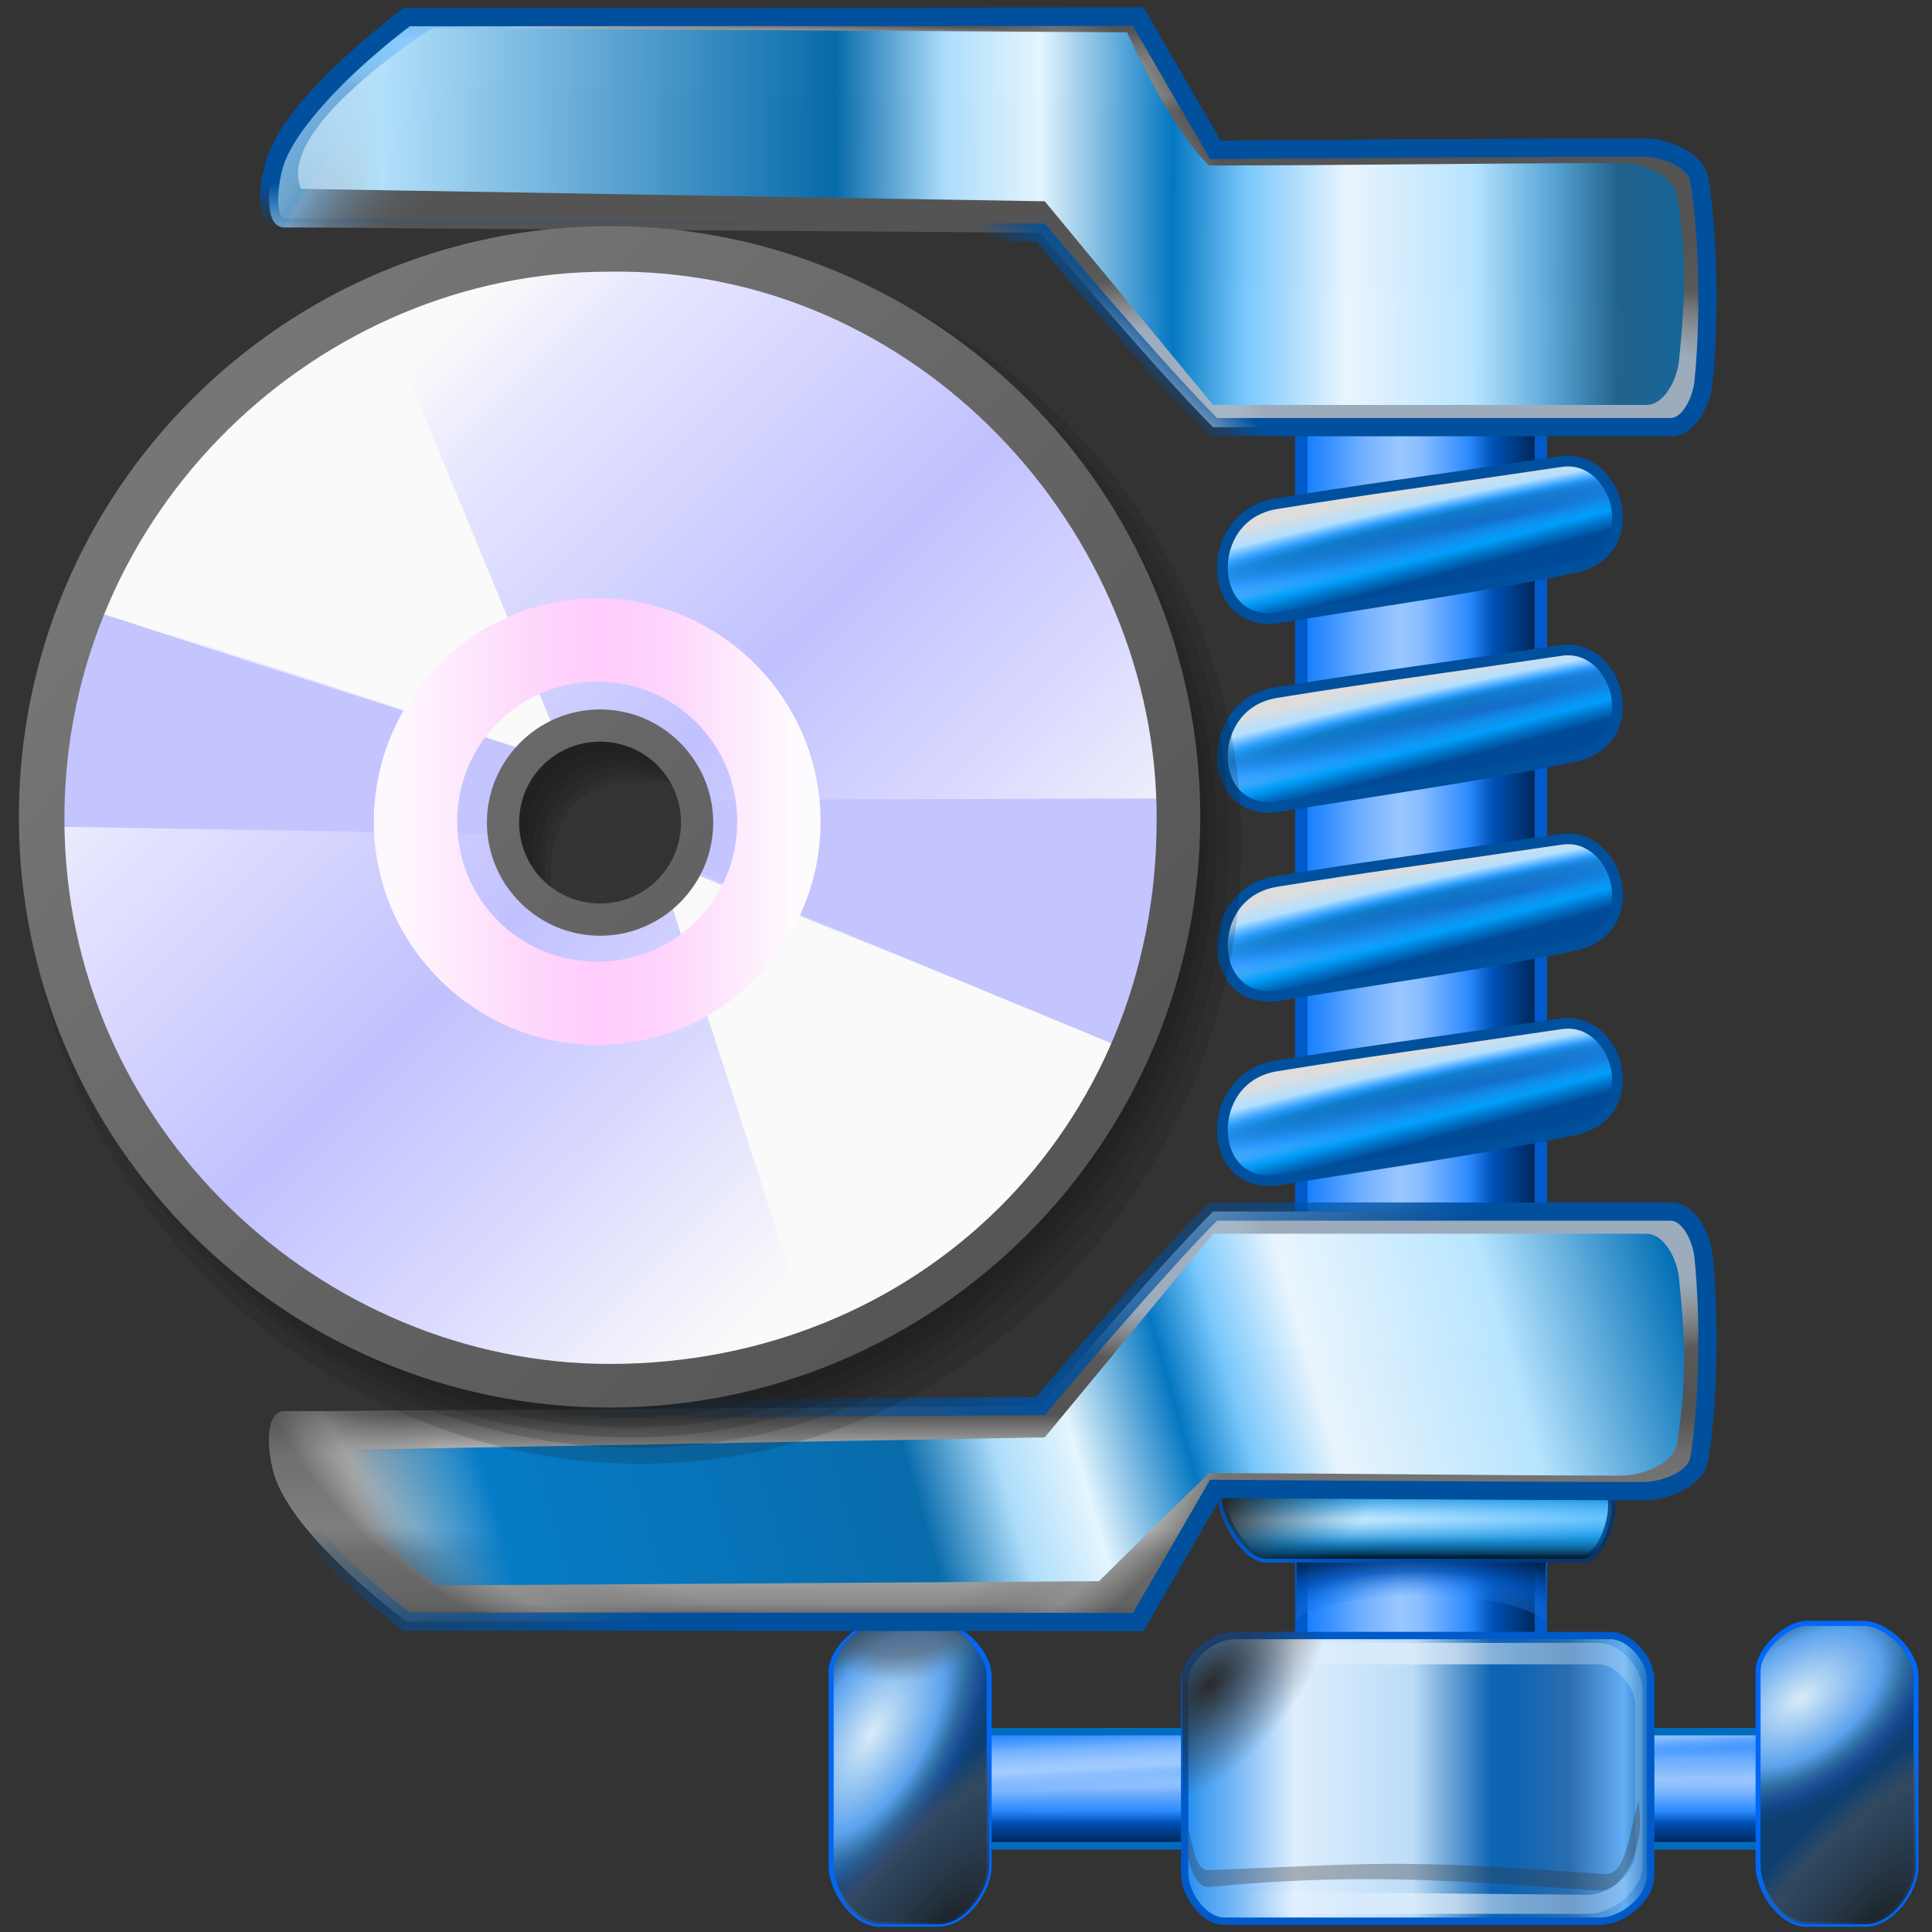 <?xml version="1.0" encoding="UTF-8" standalone="no"?>
<!-- Created with Inkscape (http://www.inkscape.org/) -->

<svg
   width="256mm"
   height="256mm"
   viewBox="0 0 256 256"
   version="1.1"
   id="svg1"
   inkscape:version="1.3.2 (091e20ef0f, 2023-11-25)"
   xml:space="preserve"
   sodipodi:docname="application-x-compressed-iso.svg"
   xmlns:inkscape="http://www.inkscape.org/namespaces/inkscape"
   xmlns:sodipodi="http://sodipodi.sourceforge.net/DTD/sodipodi-0.dtd"
   xmlns:xlink="http://www.w3.org/1999/xlink"
   xmlns="http://www.w3.org/2000/svg"
   xmlns:svg="http://www.w3.org/2000/svg"
   xmlns:rdf="http://www.w3.org/1999/02/22-rdf-syntax-ns#"
   xmlns:cc="http://creativecommons.org/ns#"
   xmlns:dc="http://purl.org/dc/elements/1.1/"
   xmlns:a="http://ns.adobe.com/AdobeSVGViewerExtensions/3.0/"><rect x="0" y="0" width="256" height="256" fill="#333333" stroke="none"/><defs
     id="defs1"><linearGradient
       id="linearGradient155"
       inkscape:collect="always"><stop
         style="stop-color:#004e9b;stop-opacity:0.997;"
         offset="0"
         id="stop151" /><stop
         style="stop-color:#0073ba;stop-opacity:0.781;"
         offset="0.335"
         id="stop152" /><stop
         style="stop-color:#2f9eff;stop-opacity:1;"
         offset="0.471"
         id="stop153" /><stop
         style="stop-color:#bae3ff;stop-opacity:0.947;"
         offset="0.672"
         id="stop154" /><stop
         style="stop-color:#dddddd;stop-opacity:1;"
         offset="1"
         id="stop155" /></linearGradient><linearGradient
       id="linearGradient145"
       inkscape:collect="always"><stop
         style="stop-color:#004996;stop-opacity:0.997;"
         offset="0"
         id="stop146" /><stop
         style="stop-color:#009df9;stop-opacity:1;"
         offset="0.335"
         id="stop148" /><stop
         style="stop-color:#4985ff;stop-opacity:0;"
         offset="1"
         id="stop147" /></linearGradient><linearGradient
       id="linearGradient140"
       inkscape:collect="always"><stop
         style="stop-color:#545454;stop-opacity:0.019;"
         offset="0.89"
         id="stop138" /><stop
         style="stop-color:#88c9ff;stop-opacity:0.635;"
         offset="0.951"
         id="stop139" /><stop
         style="stop-color:#69c1ff;stop-opacity:0.69;"
         offset="0.955"
         id="stop141" /><stop
         style="stop-color:#78c5ff;stop-opacity:0.718;"
         offset="0.96"
         id="stop142" /><stop
         style="stop-color:#72c1ff;stop-opacity:0.884;"
         offset="0.987"
         id="stop143" /><stop
         style="stop-color:#f0f0f0;stop-opacity:0.75;"
         offset="1"
         id="stop140" /></linearGradient><linearGradient
       id="linearGradient137"
       inkscape:collect="always"><stop
         style="stop-color:#545454;stop-opacity:0.997;"
         offset="0"
         id="stop129" /><stop
         style="stop-color:#545454;stop-opacity:0.996;"
         offset="0.064"
         id="stop130" /><stop
         style="stop-color:#545454;stop-opacity:0.996;"
         offset="0.17"
         id="stop131" /><stop
         style="stop-color:#545454;stop-opacity:0.996;"
         offset="0.463"
         id="stop132" /><stop
         style="stop-color:#c1c1c1;stop-opacity:0.996;"
         offset="0.566"
         id="stop133" /><stop
         style="stop-color:#ffffff;stop-opacity:0.996;"
         offset="0.798"
         id="stop134" /><stop
         style="stop-color:#b7b7b7;stop-opacity:0.996;"
         offset="0.916"
         id="stop135" /><stop
         style="stop-color:#8d8d8d;stop-opacity:0.996;"
         offset="0.956"
         id="stop136" /><stop
         style="stop-color:#545454;stop-opacity:1;"
         offset="1"
         id="stop137" /></linearGradient><linearGradient
       id="linearGradient128"
       inkscape:collect="always"><stop
         style="stop-color:#ffffff;stop-opacity:0;"
         offset="0"
         id="stop119" /><stop
         style="stop-color:#b3e0fb;stop-opacity:0.996;"
         offset="0.127"
         id="stop120" /><stop
         style="stop-color:#076aaa;stop-opacity:0.996;"
         offset="0.403"
         id="stop121" /><stop
         style="stop-color:#adddfb;stop-opacity:0.996;"
         offset="0.47"
         id="stop122" /><stop
         style="stop-color:#e4f5fe;stop-opacity:0.996;"
         offset="0.528"
         id="stop123" /><stop
         style="stop-color:#0477c2;stop-opacity:0.996;"
         offset="0.609"
         id="stop124" /><stop
         style="stop-color:#79c8fc;stop-opacity:0.996;"
         offset="0.653"
         id="stop125" /><stop
         style="stop-color:#e9f5fe;stop-opacity:0.996;"
         offset="0.715"
         id="stop126" /><stop
         style="stop-color:#b8e5ff;stop-opacity:0.996;"
         offset="0.792"
         id="stop127" /><stop
         style="stop-color:#5ca9da;stop-opacity:0.996;"
         offset="0.838"
         id="stop144" /><stop
         style="stop-color:#20628b;stop-opacity:0.996;"
         offset="0.881"
         id="stop145" /><stop
         style="stop-color:#006eb5;stop-opacity:1;"
         offset="1"
         id="stop128" /></linearGradient><linearGradient
       id="linearGradient100"
       inkscape:collect="always"><stop
         style="stop-color:#0086da;stop-opacity:0;"
         offset="0"
         id="stop100" /><stop
         style="stop-color:#057bc6;stop-opacity:0.996;"
         offset="0.097"
         id="stop102" /><stop
         style="stop-color:#076aaa;stop-opacity:0.996;"
         offset="0.403"
         id="stop103" /><stop
         style="stop-color:#adddfb;stop-opacity:0.996;"
         offset="0.47"
         id="stop104" /><stop
         style="stop-color:#e4f5fe;stop-opacity:0.996;"
         offset="0.528"
         id="stop108" /><stop
         style="stop-color:#0477c2;stop-opacity:0.996;"
         offset="0.609"
         id="stop105" /><stop
         style="stop-color:#79c8fc;stop-opacity:0.996;"
         offset="0.653"
         id="stop109" /><stop
         style="stop-color:#e9f5fe;stop-opacity:0.996;"
         offset="0.715"
         id="stop106" /><stop
         style="stop-color:#b8e5ff;stop-opacity:0.996;"
         offset="0.86"
         id="stop107" /><stop
         style="stop-color:#006eb5;stop-opacity:1;"
         offset="1"
         id="stop101" /></linearGradient><linearGradient
       id="linearGradient98"
       inkscape:collect="always"><stop
         style="stop-color:#00509e;stop-opacity:1;"
         offset="0"
         id="stop98" /><stop
         style="stop-color:#00509e;stop-opacity:0;"
         offset="1"
         id="stop99" /></linearGradient><linearGradient
       id="linearGradient97"
       inkscape:collect="always"><stop
         style="stop-color:#c9e3ff;stop-opacity:0.616;"
         offset="0.442"
         id="stop95" /><stop
         style="stop-color:#ffffff;stop-opacity:0.035;"
         offset="0.723"
         id="stop96" /><stop
         style="stop-color:#9c9c9c;stop-opacity:0;"
         offset="1"
         id="stop97" /></linearGradient><linearGradient
       id="linearGradient93"
       inkscape:collect="always"><stop
         style="stop-color:#545454;stop-opacity:0.019;"
         offset="0.926"
         id="stop88" /><stop
         style="stop-color:#8d8d8d;stop-opacity:0.527;"
         offset="0.974"
         id="stop92" /><stop
         style="stop-color:#545454;stop-opacity:0.75;"
         offset="1"
         id="stop93" /></linearGradient><linearGradient
       id="linearGradient42"
       inkscape:collect="always"><stop
         style="stop-color:#545454;stop-opacity:0.997;"
         offset="0"
         id="stop42" /><stop
         style="stop-color:#545454;stop-opacity:0.996;"
         offset="0.064"
         id="stop60" /><stop
         style="stop-color:#545454;stop-opacity:0.996;"
         offset="0.17"
         id="stop61" /><stop
         style="stop-color:#545454;stop-opacity:0.996;"
         offset="0.463"
         id="stop80" /><stop
         style="stop-color:#c1c1c1;stop-opacity:0.996;"
         offset="0.566"
         id="stop81" /><stop
         style="stop-color:#ffffff;stop-opacity:0.996;"
         offset="0.763"
         id="stop82" /><stop
         style="stop-color:#b7b7b7;stop-opacity:0.996;"
         offset="0.829"
         id="stop83" /><stop
         style="stop-color:#8d8d8d;stop-opacity:0.996;"
         offset="0.956"
         id="stop84" /><stop
         style="stop-color:#545454;stop-opacity:1;"
         offset="1"
         id="stop59" /></linearGradient><linearGradient
       id="linearGradient39"
       inkscape:collect="always"><stop
         style="stop-color:#292929;stop-opacity:0.997;"
         offset="0"
         id="stop39" /><stop
         style="stop-color:#0067a8;stop-opacity:0;"
         offset="1"
         id="stop40" /></linearGradient><linearGradient
       id="linearGradient36"
       inkscape:collect="always"><stop
         style="stop-color:#0070fe;stop-opacity:1;"
         offset="0"
         id="stop37" /><stop
         style="stop-color:#003476;stop-opacity:0.839;"
         offset="1"
         id="stop38" /></linearGradient><linearGradient
       id="linearGradient33"
       inkscape:collect="always"><stop
         style="stop-color:#003d5f;stop-opacity:0.997;"
         offset="0"
         id="stop32" /><stop
         style="stop-color:#00304c;stop-opacity:0.141;"
         offset="0.167"
         id="stop34" /><stop
         style="stop-color:#0086de;stop-opacity:0;"
         offset="0.45"
         id="stop35" /><stop
         style="stop-color:#0070b2;stop-opacity:0.274;"
         offset="0.686"
         id="stop36" /><stop
         style="stop-color:#001a2a;stop-opacity:1;"
         offset="1"
         id="stop33" /></linearGradient><linearGradient
       id="linearGradient30"
       inkscape:collect="always"><stop
         style="stop-color:#ffffff;stop-opacity:0.997;"
         offset="0"
         id="stop30" /><stop
         style="stop-color:#2aacff;stop-opacity:1;"
         offset="1"
         id="stop31" /></linearGradient><linearGradient
       id="linearGradient27"
       inkscape:collect="always"><stop
         style="stop-color:#8bbeff;stop-opacity:0;"
         offset="0.215"
         id="stop21" /><stop
         style="stop-color:#2d8bff;stop-opacity:0.056;"
         offset="0.404"
         id="stop22" /><stop
         style="stop-color:#0051b7;stop-opacity:0.829;"
         offset="0.72"
         id="stop23" /><stop
         style="stop-color:#00214a;stop-opacity:1;"
         offset="1"
         id="stop27" /></linearGradient><linearGradient
       id="linearGradient73"
       inkscape:collect="always"><stop
         style="stop-color:#ffffff;stop-opacity:0;"
         offset="0"
         id="stop74" /><stop
         style="stop-color:#ffffff;stop-opacity:0;"
         offset="0.099"
         id="stop76" /><stop
         style="stop-color:#ffffff;stop-opacity:0.122;"
         offset="0.211"
         id="stop77" /><stop
         style="stop-color:#ffffff;stop-opacity:0.209;"
         offset="0.35"
         id="stop78" /><stop
         style="stop-color:#ffffff;stop-opacity:0.586;"
         offset="0.579"
         id="stop79" /><stop
         style="stop-color:#ffffff;stop-opacity:0.168;"
         offset="1"
         id="stop75" /></linearGradient><linearGradient
       id="linearGradient63"
       inkscape:collect="always"><stop
         style="stop-color:#1787ef;stop-opacity:1;"
         offset="0"
         id="stop64" /><stop
         style="stop-color:#48a1f2;stop-opacity:1;"
         offset="0.049"
         id="stop66" /><stop
         style="stop-color:#6db2f5;stop-opacity:1;"
         offset="0.102"
         id="stop67" /><stop
         style="stop-color:#deeefe;stop-opacity:1;"
         offset="0.24"
         id="stop68" /><stop
         style="stop-color:#bcdcf7;stop-opacity:1;"
         offset="0.49"
         id="stop69" /><stop
         style="stop-color:#0e64b3;stop-opacity:1;"
         offset="0.657"
         id="stop70" /><stop
         style="stop-color:#0e64b3;stop-opacity:1;"
         offset="0.705"
         id="stop71" /><stop
         style="stop-color:#2a6daf;stop-opacity:1;"
         offset="0.82"
         id="stop73" /><stop
         style="stop-color:#64aef3;stop-opacity:1;"
         offset="0.935"
         id="stop72" /><stop
         style="stop-color:#0e64b3;stop-opacity:1;"
         offset="1"
         id="stop65" /></linearGradient><linearGradient
       id="linearGradient62"
       inkscape:collect="always"><stop
         style="stop-color:#2a2a2a;stop-opacity:1;"
         offset="0"
         id="stop62" /><stop
         style="stop-color:#303030;stop-opacity:0;"
         offset="1"
         id="stop63" /></linearGradient><linearGradient
       id="linearGradient58"
       inkscape:collect="always"><stop
         style="stop-color:#117bff;stop-opacity:1;"
         offset="0"
         id="stop51" /><stop
         style="stop-color:#3891ff;stop-opacity:0.849;"
         offset="0.118"
         id="stop52" /><stop
         style="stop-color:#74b2ff;stop-opacity:1;"
         offset="0.264"
         id="stop53" /><stop
         style="stop-color:#9ac7ff;stop-opacity:1;"
         offset="0.412"
         id="stop54" /><stop
         style="stop-color:#b0d2ff;stop-opacity:0.665;"
         offset="0.493"
         id="stop55" /><stop
         style="stop-color:#2d8bff;stop-opacity:0.009;"
         offset="0.697"
         id="stop56" /><stop
         style="stop-color:#0051b7;stop-opacity:0.041;"
         offset="0.799"
         id="stop57" /><stop
         style="stop-color:#00214a;stop-opacity:0;"
         offset="1"
         id="stop58" /></linearGradient><linearGradient
       id="linearGradient50"
       inkscape:collect="always"><stop
         style="stop-color:#117bff;stop-opacity:1;"
         offset="0"
         id="stop43" /><stop
         style="stop-color:#3891ff;stop-opacity:1;"
         offset="0.118"
         id="stop44" /><stop
         style="stop-color:#74b2ff;stop-opacity:1;"
         offset="0.264"
         id="stop45" /><stop
         style="stop-color:#9ac7ff;stop-opacity:1;"
         offset="0.412"
         id="stop46" /><stop
         style="stop-color:#8bbeff;stop-opacity:1;"
         offset="0.493"
         id="stop47" /><stop
         style="stop-color:#2d8bff;stop-opacity:1;"
         offset="0.697"
         id="stop48" /><stop
         style="stop-color:#0051b7;stop-opacity:1;"
         offset="0.799"
         id="stop49" /><stop
         style="stop-color:#00214a;stop-opacity:1;"
         offset="1"
         id="stop50" /></linearGradient><linearGradient
       id="linearGradient24"
       inkscape:collect="always"><stop
         style="stop-color:#1d1d1d;stop-opacity:0.87;"
         offset="0"
         id="stop19" /><stop
         style="stop-color:#404040;stop-opacity:0.546;"
         offset="0.335"
         id="stop24" /><stop
         style="stop-color:#515151;stop-opacity:0.525;"
         offset="0.486"
         id="stop25" /><stop
         style="stop-color:#5a5a5a;stop-opacity:0;"
         offset="0.627"
         id="stop26" /><stop
         style="stop-color:#636363;stop-opacity:0;"
         offset="0.807"
         id="stop20" /></linearGradient><linearGradient
       id="linearGradient12"
       inkscape:collect="always"><stop
         style="stop-color:#d8ecf7;stop-opacity:1;"
         offset="0"
         id="stop14" /><stop
         style="stop-color:#5ca2ed;stop-opacity:1;"
         offset="0.535"
         id="stop15" /><stop
         style="stop-color:#2e6ea2;stop-opacity:1;"
         offset="0.698"
         id="stop17" /><stop
         style="stop-color:#21589a;stop-opacity:1;"
         offset="0.776"
         id="stop18" /><stop
         style="stop-color:#124589;stop-opacity:1;"
         offset="0.875"
         id="stop16" /><stop
         style="stop-color:#0e3f6f;stop-opacity:1;"
         offset="1"
         id="stop13" /></linearGradient><linearGradient
       id="linearGradient1"
       inkscape:collect="always"><stop
         style="stop-color:#117bff;stop-opacity:1;"
         offset="0"
         id="stop1" /><stop
         style="stop-color:#3891ff;stop-opacity:1;"
         offset="0.118"
         id="stop3" /><stop
         style="stop-color:#74b2ff;stop-opacity:1;"
         offset="0.264"
         id="stop4" /><stop
         style="stop-color:#9ac7ff;stop-opacity:1;"
         offset="0.412"
         id="stop5" /><stop
         style="stop-color:#8bbeff;stop-opacity:1;"
         offset="0.493"
         id="stop6" /><stop
         style="stop-color:#2d8bff;stop-opacity:1;"
         offset="0.697"
         id="stop7" /><stop
         style="stop-color:#0051b7;stop-opacity:1;"
         offset="0.799"
         id="stop8" /><stop
         style="stop-color:#00214a;stop-opacity:1;"
         offset="1"
         id="stop2" /></linearGradient><linearGradient
       inkscape:collect="always"
       xlink:href="#linearGradient1"
       id="linearGradient2"
       x1="175.062"
       y1="122.009"
       x2="203.927"
       y2="122.009"
       gradientUnits="userSpaceOnUse" /><linearGradient
       inkscape:collect="always"
       xlink:href="#linearGradient58"
       id="linearGradient8"
       gradientUnits="userSpaceOnUse"
       x1="169.307"
       y1="122.693"
       x2="192.418"
       y2="121.324"
       gradientTransform="matrix(0.476,0,0,0.552,128.152,-253.048)" /><radialGradient
       inkscape:collect="always"
       xlink:href="#linearGradient12"
       id="radialGradient13"
       cx="238.935"
       cy="200.96"
       fx="238.935"
       fy="200.96"
       r="10.766"
       gradientTransform="matrix(1.529,-1.12,0.662,0.904,-263.12,293.454)"
       gradientUnits="userSpaceOnUse" /><radialGradient
       inkscape:collect="always"
       xlink:href="#linearGradient24"
       id="radialGradient18"
       gradientUnits="userSpaceOnUse"
       gradientTransform="matrix(3.671,-3.83,1.48,1.419,-950.284,824.108)"
       cx="235.869"
       cy="221.612"
       fx="235.869"
       fy="221.612"
       r="10.766" /><radialGradient
       inkscape:collect="always"
       xlink:href="#linearGradient12"
       id="radialGradient28"
       gradientUnits="userSpaceOnUse"
       gradientTransform="matrix(1.16,-2.05,0.975,0.552,-239.128,586.478)"
       cx="237.604"
       cy="203.559"
       fx="237.604"
       fy="203.559"
       r="10.766" /><radialGradient
       inkscape:collect="always"
       xlink:href="#linearGradient24"
       id="radialGradient29"
       gradientUnits="userSpaceOnUse"
       gradientTransform="matrix(3.671,-3.83,1.48,1.419,-950.284,824.108)"
       cx="235.869"
       cy="221.612"
       fx="235.869"
       fy="221.612"
       r="10.766" /><linearGradient
       inkscape:collect="always"
       xlink:href="#linearGradient50"
       id="linearGradient51"
       gradientUnits="userSpaceOnUse"
       gradientTransform="matrix(0.476,0,0,0.552,128.152,-253.048)"
       x1="175.062"
       y1="122.009"
       x2="203.927"
       y2="122.009" /><radialGradient
       inkscape:collect="always"
       xlink:href="#linearGradient62"
       id="radialGradient63"
       cx="172.874"
       cy="147.426"
       fx="172.874"
       fy="147.426"
       r="28.071"
       gradientTransform="matrix(0.44,-0.486,0.253,0.229,50.687,256.082)"
       gradientUnits="userSpaceOnUse" /><linearGradient
       inkscape:collect="always"
       xlink:href="#linearGradient63"
       id="linearGradient65"
       x1="160.57"
       y1="217.147"
       x2="217.595"
       y2="217.147"
       gradientUnits="userSpaceOnUse" /><linearGradient
       inkscape:collect="always"
       xlink:href="#linearGradient73"
       id="linearGradient75"
       x1="162.177"
       y1="217.147"
       x2="216.178"
       y2="217.147"
       gradientUnits="userSpaceOnUse" /><radialGradient
       inkscape:collect="always"
       xlink:href="#linearGradient24"
       id="radialGradient82"
       gradientUnits="userSpaceOnUse"
       gradientTransform="matrix(2.108,0.152,-0.147,2.045,-244.189,-257.821)"
       cx="242.785"
       cy="201.749"
       fx="242.785"
       fy="201.749"
       r="10.766" /><radialGradient
       inkscape:collect="always"
       xlink:href="#linearGradient27"
       id="radialGradient3"
       cx="189.511"
       cy="202.173"
       fx="189.511"
       fy="202.173"
       r="14.996"
       gradientTransform="matrix(1.748,0.012,-0.004,0.606,-141.151,73.956)"
       gradientUnits="userSpaceOnUse" /><radialGradient
       inkscape:collect="always"
       xlink:href="#linearGradient30"
       id="radialGradient31"
       cx="158.625"
       cy="187.074"
       fx="158.625"
       fy="187.074"
       r="23.954"
       gradientTransform="matrix(2.802,-0.029,0.001,0.141,-282.181,164.579)"
       gradientUnits="userSpaceOnUse" /><linearGradient
       inkscape:collect="always"
       xlink:href="#linearGradient33"
       id="linearGradient31"
       x1="187.882"
       y1="182.129"
       x2="187.882"
       y2="190.634"
       gradientUnits="userSpaceOnUse" /><linearGradient
       inkscape:collect="always"
       xlink:href="#linearGradient36"
       id="linearGradient38"
       x1="179"
       y1="198.004"
       x2="183.534"
       y2="183.358"
       gradientUnits="userSpaceOnUse" /><linearGradient
       inkscape:collect="always"
       xlink:href="#linearGradient39"
       id="linearGradient40"
       x1="166.124"
       y1="183.358"
       x2="178.738"
       y2="191.579"
       gradientUnits="userSpaceOnUse" /><linearGradient
       inkscape:collect="always"
       xlink:href="#linearGradient42"
       id="linearGradient59"
       x1="97.228"
       y1="151.943"
       x2="97.195"
       y2="198.121"
       gradientUnits="userSpaceOnUse" /><radialGradient
       inkscape:collect="always"
       xlink:href="#linearGradient93"
       id="radialGradient84"
       cx="160.957"
       cy="330.08"
       fx="160.957"
       fy="330.08"
       r="86.634"
       gradientTransform="matrix(-2.087,1.01,-0.499,-1.032,732.097,263.08)"
       gradientUnits="userSpaceOnUse" /><radialGradient
       inkscape:collect="always"
       xlink:href="#linearGradient93"
       id="radialGradient93"
       gradientUnits="userSpaceOnUse"
       gradientTransform="matrix(2.22,0.67,-0.334,1.105,-15.507,-362.002)"
       cx="56.03"
       cy="396.58"
       fx="56.03"
       fy="396.58"
       r="86.634" /><radialGradient
       inkscape:collect="always"
       xlink:href="#linearGradient97"
       id="radialGradient95"
       gradientUnits="userSpaceOnUse"
       gradientTransform="matrix(1.126,0,0,0.223,-153.261,76.423)"
       cx="297.445"
       cy="346.592"
       fx="297.445"
       fy="346.592"
       r="86.634" /><linearGradient
       inkscape:collect="always"
       xlink:href="#linearGradient98"
       id="linearGradient99"
       x1="115.771"
       y1="189.089"
       x2="103.005"
       y2="163.197"
       gradientUnits="userSpaceOnUse" /><linearGradient
       inkscape:collect="always"
       xlink:href="#linearGradient100"
       id="linearGradient101"
       x1="61.339"
       y1="182.929"
       x2="215.495"
       y2="138.706"
       gradientUnits="userSpaceOnUse" /><linearGradient
       inkscape:collect="always"
       xlink:href="#linearGradient137"
       id="linearGradient116"
       gradientUnits="userSpaceOnUse"
       x1="96.694"
       y1="180.541"
       x2="97.195"
       y2="198.121" /><radialGradient
       inkscape:collect="always"
       xlink:href="#linearGradient140"
       id="radialGradient116"
       gradientUnits="userSpaceOnUse"
       gradientTransform="matrix(-2.174,1.053,-0.5,-1.032,746.322,255.97)"
       cx="160.957"
       cy="330.08"
       fx="160.957"
       fy="330.08"
       r="86.634" /><radialGradient
       inkscape:collect="always"
       xlink:href="#linearGradient93"
       id="radialGradient117"
       gradientUnits="userSpaceOnUse"
       gradientTransform="matrix(2.22,0.67,-0.334,1.105,-15.507,-362.002)"
       cx="56.03"
       cy="396.58"
       fx="56.03"
       fy="396.58"
       r="86.634" /><radialGradient
       inkscape:collect="always"
       xlink:href="#linearGradient97"
       id="radialGradient118"
       gradientUnits="userSpaceOnUse"
       gradientTransform="matrix(1.126,0,0,0.223,-153.261,76.423)"
       cx="297.445"
       cy="346.592"
       fx="297.445"
       fy="346.592"
       r="86.634" /><linearGradient
       inkscape:collect="always"
       xlink:href="#linearGradient128"
       id="linearGradient118"
       gradientUnits="userSpaceOnUse"
       x1="39.217"
       y1="185.334"
       x2="236.887"
       y2="185.113" /><linearGradient
       inkscape:collect="always"
       xlink:href="#linearGradient98"
       id="linearGradient119"
       gradientUnits="userSpaceOnUse"
       x1="135.826"
       y1="178.203"
       x2="135.826"
       y2="173.025" /><linearGradient
       inkscape:collect="always"
       xlink:href="#linearGradient98"
       id="linearGradient143"
       gradientUnits="userSpaceOnUse"
       x1="140.316"
       y1="177.688"
       x2="135.826"
       y2="173.025" /><radialGradient
       inkscape:collect="always"
       xlink:href="#linearGradient155"
       id="radialGradient147"
       cx="191.646"
       cy="68.569"
       fx="191.646"
       fy="68.569"
       r="23.792"
       gradientTransform="matrix(3.449,-0.711,0.048,0.232,-463.989,185.483)"
       gradientUnits="userSpaceOnUse" /><linearGradient
       inkscape:collect="always"
       xlink:href="#linearGradient145"
       id="linearGradient150"
       x1="190.358"
       y1="72.521"
       x2="188.572"
       y2="65.717"
       gradientUnits="userSpaceOnUse" /><radialGradient
       inkscape:collect="always"
       xlink:href="#linearGradient155"
       id="radialGradient173"
       gradientUnits="userSpaceOnUse"
       gradientTransform="matrix(3.449,-0.711,0.048,0.232,-463.989,185.483)"
       cx="191.646"
       cy="68.569"
       fx="191.646"
       fy="68.569"
       r="23.792" /><linearGradient
       inkscape:collect="always"
       xlink:href="#linearGradient145"
       id="linearGradient173"
       gradientUnits="userSpaceOnUse"
       x1="190.358"
       y1="72.521"
       x2="188.572"
       y2="65.717" /><radialGradient
       inkscape:collect="always"
       xlink:href="#linearGradient155"
       id="radialGradient174"
       gradientUnits="userSpaceOnUse"
       gradientTransform="matrix(3.449,-0.711,0.048,0.232,-463.989,185.483)"
       cx="191.646"
       cy="68.569"
       fx="191.646"
       fy="68.569"
       r="23.792" /><linearGradient
       inkscape:collect="always"
       xlink:href="#linearGradient145"
       id="linearGradient174"
       gradientUnits="userSpaceOnUse"
       x1="190.358"
       y1="72.521"
       x2="188.572"
       y2="65.717" /><radialGradient
       inkscape:collect="always"
       xlink:href="#linearGradient155"
       id="radialGradient175"
       gradientUnits="userSpaceOnUse"
       gradientTransform="matrix(3.449,-0.711,0.048,0.232,-463.989,185.483)"
       cx="191.646"
       cy="68.569"
       fx="191.646"
       fy="68.569"
       r="23.792" /><linearGradient
       inkscape:collect="always"
       xlink:href="#linearGradient145"
       id="linearGradient175"
       gradientUnits="userSpaceOnUse"
       x1="190.358"
       y1="72.521"
       x2="188.572"
       y2="65.717" /><radialGradient
       id="XMLID_7_"
       cx="69.442"
       cy="101.362"
       r="66.197"
       fx="69.442"
       fy="101.362"
       gradientTransform="matrix(0.935,0,0,1.188,3.772,-18.809)"
       gradientUnits="userSpaceOnUse">
				<stop
   offset="0"
   style="stop-color:rgb(0,0,0)"
   id="stop16-4" />
				<stop
   offset="1"
   style="stop-color:rgb(0,0,0)"
   id="stop17-7" />
				<a:midPointStop
   offset="0"
   style="stop-color:#000000" />
				<a:midPointStop
   offset="0.5"
   style="stop-color:#000000" />
				<a:midPointStop
   offset="1"
   style="stop-color:#000000" />
			</radialGradient><linearGradient
       id="XMLID_8_"
       gradientUnits="userSpaceOnUse"
       x1="30.183"
       y1="33.982"
       x2="73.043"
       y2="76.841"
       gradientTransform="matrix(1,-0.009,0.009,1,-5.39,0.725)">
						<stop
   offset="0"
   style="stop-color:rgb(255,97,0)"
   id="stop19-8" />
						<stop
   offset="0.068"
   style="stop-color:rgb(254,123,26)"
   id="stop20-4" />
						<stop
   offset="0.198"
   style="stop-color:rgb(251,167,71)"
   id="stop21-5" />
						<stop
   offset="0.323"
   style="stop-color:rgb(249,202,106)"
   id="stop22-0" />
						<stop
   offset="0.441"
   style="stop-color:rgb(248,227,131)"
   id="stop23-3" />
						<stop
   offset="0.548"
   style="stop-color:rgb(247,242,146)"
   id="stop24-6" />
						<stop
   offset="0.635"
   style="stop-color:rgb(247,247,151)"
   id="stop25-1" />
						<stop
   offset="1"
   style="stop-color:rgb(255,207,45)"
   id="stop26-0" />
					</linearGradient><linearGradient
       id="XMLID_9_"
       gradientUnits="userSpaceOnUse"
       x1="54.664"
       y1="33.019"
       x2="54.664"
       y2="132.19">
						<stop
   offset="0"
   style="stop-color:rgb(255,255,255)"
   id="stop28" />
						<stop
   offset="1"
   style="stop-color:rgb(255,138,0)"
   id="stop29" />
					</linearGradient><linearGradient
       id="XMLID_10_"
       gradientUnits="userSpaceOnUse"
       x1="59.449"
       y1="29.815"
       x2="59.449"
       y2="64.437"
       gradientTransform="matrix(1,-0.009,0.009,1,-5.391,0.724)">
					<stop
   offset="0%"
   style="stop-color:rgb(255,255,255)"
   id="stop30-6" />
					<stop
   offset="100%"
   style="stop-opacity:0;stop-color:rgb(255,255,255)"
   id="stop31-3" />
				</linearGradient><radialGradient
       id="XMLID_4_"
       cx="69.442"
       cy="101.362"
       r="66.197"
       fx="69.442"
       fy="101.362"
       gradientTransform="matrix(0.935,0,0,1.188,3.772,-18.809)"
       gradientUnits="userSpaceOnUse"><stop
         offset="0"
         style="stop-color:rgb(0,0,0)"
         id="stop10" /><stop
         offset="1"
         style="stop-color:rgb(0,0,0)"
         id="stop11" /><a:midPointStop
         offset="0"
         style="stop-color:#000000" /><a:midPointStop
         offset="0.5"
         style="stop-color:#000000" /><a:midPointStop
         offset="1"
         style="stop-color:#000000" /></radialGradient><linearGradient
       id="XMLID_5_"
       gradientUnits="userSpaceOnUse"
       x1="30.183"
       y1="33.982"
       x2="73.043"
       y2="76.841"
       gradientTransform="matrix(1,-0.009,0.009,1,-5.39,0.725)"><stop
         offset="0"
         style="stop-color:rgb(97,97,97)"
         id="stop13-7" /><stop
         offset="0.034"
         style="stop-color:rgb(110,110,110)"
         id="stop14-5" /><stop
         offset="0.16"
         style="stop-color:rgb(155,155,155)"
         id="stop15-3" /><stop
         offset="0.282"
         style="stop-color:rgb(190,190,190)"
         id="stop16-5" /><stop
         offset="0.396"
         style="stop-color:rgb(215,215,215)"
         id="stop17-6" /><stop
         offset="0.5"
         style="stop-color:rgb(230,230,230)"
         id="stop18-2" /><stop
         offset="0.584"
         style="stop-color:rgb(235,235,235)"
         id="stop19-9" /><stop
         offset="0.668"
         style="stop-color:rgb(255,255,255)"
         id="stop20-1" /><stop
         offset="1"
         style="stop-color:rgb(186,186,186)"
         id="stop21-2" /></linearGradient><linearGradient
       id="XMLID_6_"
       gradientUnits="userSpaceOnUse"
       x1="54.664"
       y1="33.019"
       x2="54.664"
       y2="132.19"><stop
         offset="0"
         style="stop-color:rgb(255,255,255)"
         id="stop23-7" /><stop
         offset="1"
         style="stop-color:rgb(138,138,138)"
         id="stop24-0" /></linearGradient><linearGradient
       id="linearGradient19"
       inkscape:collect="always"><stop
         style="stop-color:#767676;stop-opacity:1;"
         offset="0"
         id="stop20-7" /><stop
         style="stop-color:#565656;stop-opacity:1;"
         offset="1"
         id="stop21-53" /></linearGradient><linearGradient
       id="linearGradient11"
       inkscape:collect="always"><stop
         style="stop-color:#fef7fd;stop-opacity:1;"
         offset="0"
         id="stop11-5" /><stop
         style="stop-color:#fed6fb;stop-opacity:1;"
         offset="0.349"
         id="stop19-6" /><stop
         style="stop-color:#ffccfb;stop-opacity:1;"
         offset="0.5"
         id="stop13-2" /><stop
         style="stop-color:#fed3fc;stop-opacity:1;"
         offset="0.661"
         id="stop18-9" /><stop
         style="stop-color:#fefbfe;stop-opacity:1;"
         offset="1"
         id="stop12" /></linearGradient><linearGradient
       id="linearGradient1-1"
       inkscape:collect="always"><stop
         style="stop-color:#fafafa;stop-opacity:1;"
         offset="0"
         id="stop5-2" /><stop
         style="stop-color:#e6e6ff;stop-opacity:1"
         offset="0.132"
         id="stop7-7" /><stop
         style="stop-color:#c1c1ff;stop-opacity:1;"
         offset="0.505"
         id="stop8-0" /><stop
         style="stop-color:#dadaff;stop-opacity:1"
         offset="0.747"
         id="stop9" /><stop
         style="stop-color:#fafafa;stop-opacity:1;"
         offset="1"
         id="stop6-9" /></linearGradient><radialGradient
       id="SVGID_path125302_1__3"
       gradientUnits="userSpaceOnUse"
       gradientTransform="matrix(0.017,0,0,-0.017,-110.605,-119.974)"
       cx="2233.172"
       cy="-328.136"
       r="17925.004"
       fx="2233.172"
       fy="-328.136">
<stop
   offset="0%"
   style="stop-color:rgb(1,161,255);stop-opacity: 1"
   id="stop1-3" />
<stop
   offset="100%"
   style="stop-color:rgb(66,102,170);stop-opacity: 1"
   id="stop2-6" />
</radialGradient><linearGradient
       id="SVGID_linearGradient279_4"
       gradientUnits="userSpaceOnUse"
       gradientTransform="matrix(0.017,0,0,-0.017,-110.605,-119.974)"
       x1="4032.133"
       y1="1356.173"
       x2="12738.493"
       y2="-21803.039">
<stop
   offset="0"
   style="stop-color:#1890ff;stop-opacity:1;"
   id="stop3-0" />
<stop
   offset="1"
   style="stop-color:#003984;stop-opacity:1;"
   id="stop4-6" />
</linearGradient><radialGradient
       id="SVGID_radialGradient10_5"
       gradientUnits="userSpaceOnUse"
       gradientTransform="matrix(2.363,1.326,-0.816,1.454,-1537.371,-2374.459)"
       cx="896.686"
       cy="705.148"
       r="83.244"
       fx="896.686"
       fy="705.148">
<stop
   offset="0%"
   style="stop-color:rgb(237,237,237);stop-opacity: 1"
   id="stop371" />
<stop
   offset="100%"
   style="stop-color:rgb(237,237,237);stop-opacity: 0"
   id="stop372" />
</radialGradient><radialGradient
       id="SVGID_radialGradient12_6"
       gradientUnits="userSpaceOnUse"
       gradientTransform="matrix(0.518,-0.68,1.598,1.207,-2289.084,-639.543)"
       cx="739.136"
       cy="1110.239"
       r="131.2"
       fx="739.136"
       fy="1110.239">
<stop
   offset="0%"
   style="stop-color:rgb(0,109,0);stop-opacity: 1"
   id="stop373" />
<stop
   offset="25%"
   style="stop-color:rgb(0,116,0);stop-opacity: 0.894"
   id="stop374" />
<stop
   offset="61.164%"
   style="stop-color:rgb(0,161,0);stop-opacity: 0.792"
   id="stop375" />
<stop
   offset="100%"
   style="stop-color:rgb(0,186,0);stop-opacity: 0"
   id="stop376" />
</radialGradient><radialGradient
       id="SVGID_radialGradient16_7"
       gradientUnits="userSpaceOnUse"
       gradientTransform="matrix(1.037,0.442,-0.825,1.946,-258.077,-1931.013)"
       cx="749.993"
       cy="777.772"
       r="128.962"
       fx="749.993"
       fy="777.772">
<stop
   offset="0%"
   style="stop-color:rgb(0,168,0);stop-opacity: 1"
   id="stop377" />
<stop
   offset="12.5%"
   style="stop-color:rgb(0,170,0);stop-opacity: 1"
   id="stop378" />
<stop
   offset="32.941%"
   style="stop-color:rgb(0,173,0);stop-opacity: 1"
   id="stop379" />
<stop
   offset="48.928%"
   style="stop-color:rgb(0,179,0);stop-opacity: 0.498"
   id="stop380" />
<stop
   offset="100%"
   style="stop-color:rgb(0,190,0);stop-opacity: 0"
   id="stop381" />
</radialGradient><linearGradient
       id="SVGID_linearGradient282_10"
       gradientUnits="userSpaceOnUse"
       x1="895.251"
       y1="859.628"
       x2="1216.15"
       y2="1038.552"
       gradientTransform="matrix(0.85,0,0,0.85,-765.802,-764.188)">
<stop
   offset="0%"
   style="stop-color:rgb(0,237,0);stop-opacity: 0"
   id="stop389" />
<stop
   offset="100%"
   style="stop-color:rgb(0,133,0);stop-opacity: 1"
   id="stop390" />
</linearGradient><radialGradient
       id="SVGID_polygon8_1__12"
       gradientUnits="userSpaceOnUse"
       gradientTransform="matrix(0.017,0,0,-0.017,-108.85,-131.857)"
       cx="7553.003"
       cy="-7131.863"
       r="16567.537"
       fx="7553.003"
       fy="-7131.863">
<stop
   offset="0%"
   style="stop-color:rgb(1,1,255);stop-opacity: 1"
   id="stop395" />
<stop
   offset="100%"
   style="stop-color:rgb(0,0,128);stop-opacity: 1"
   id="stop396" />
</radialGradient><radialGradient
       id="SVGID_radialGradient25_9"
       gradientUnits="userSpaceOnUse"
       gradientTransform="matrix(0.904,-0.101,0.104,0.925,-877.033,-748.532)"
       cx="819.433"
       cy="718.977"
       r="284.622"
       fx="819.433"
       fy="718.977">
<stop
   offset="0%"
   style="stop-color:rgb(255,255,255);stop-opacity: 0.959"
   id="stop384" />
<stop
   offset="0.203"
   style="stop-color:#effaff;stop-opacity:0.667;"
   id="stop385" />
<stop
   offset="0.312"
   style="stop-color:#e0f5ff;stop-opacity:0.613;"
   id="stop386" />
<stop
   offset="0.5"
   style="stop-color:#d8f0ff;stop-opacity:0.446;"
   id="stop387" />
<stop
   offset="100%"
   style="stop-color:rgb(255,255,255);stop-opacity: 0"
   id="stop388" />
</radialGradient><radialGradient
       id="SVGID_radialGradient21_11"
       gradientUnits="userSpaceOnUse"
       gradientTransform="matrix(2.447,-0.135,0.05,0.919,-2578.431,-678.434)"
       cx="1123.892"
       cy="1044.192"
       r="147.227"
       fx="1123.892"
       fy="1044.192">
<stop
   offset="0%"
   style="stop-color:rgb(0,106,0);stop-opacity: 1"
   id="stop391" />
<stop
   offset="25%"
   style="stop-color:rgb(0,131,0);stop-opacity: 1"
   id="stop392" />
<stop
   offset="0.704"
   style="stop-color:#009d00;stop-opacity:1;"
   id="stop393" />
<stop
   offset="1"
   style="stop-color:#b4b4b4;stop-opacity:0;"
   id="stop394" />
</radialGradient><radialGradient
       id="SVGID_radialGradient279_13"
       gradientUnits="userSpaceOnUse"
       cx="643.514"
       cy="1173.427"
       r="348.306"
       fx="643.514"
       fy="1173.427"
       gradientTransform="matrix(0.85,0,0,0.85,-765.822,-764.113)">
<stop
   offset="0%"
   style="stop-color:rgb(255,255,255);stop-opacity: 0.257"
   id="stop397" />
<stop
   offset="100%"
   style="stop-color:rgb(255,255,255);stop-opacity: 0"
   id="stop398" />
</radialGradient><linearGradient
       inkscape:collect="always"
       xlink:href="#linearGradient1-1"
       id="linearGradient6"
       x1="65.012"
       y1="57.83"
       x2="194.28"
       y2="187.854"
       gradientUnits="userSpaceOnUse" /><linearGradient
       inkscape:collect="always"
       xlink:href="#linearGradient11"
       id="linearGradient12-2"
       x1="85.087"
       y1="124.543"
       x2="163.243"
       y2="124.543"
       gradientUnits="userSpaceOnUse"
       gradientTransform="translate(0,2.268)" /><linearGradient
       inkscape:collect="always"
       xlink:href="#linearGradient19"
       id="linearGradient21"
       x1="45.559"
       y1="52.539"
       x2="206.173"
       y2="196.548"
       gradientUnits="userSpaceOnUse" /></defs><sodipodi:namedview
     id="base"
     pagecolor="#ffffff"
     bordercolor="#000000"
     borderopacity="0.3"
     inkscape:pageopacity="0.0"
     inkscape:pageshadow="2"
     inkscape:zoom="0.35"
     inkscape:cx="581.42857"
     inkscape:cy="468.57143"
     inkscape:document-units="mm"
     inkscape:showpageshadow="2"
     inkscape:pagecheckerboard="0"
     inkscape:deskcolor="#d1d1d1"
     inkscape:current-layer="svg1"
     showguides="true" /><g
     id="g58"
     style="display:inline"
     transform="matrix(1.1,0,0,1.1,-20.141,-3.221)"><rect
       style="display:inline;fill:url(#linearGradient2);fill-opacity:1;fill-rule:evenodd;stroke:#005ac9;stroke-width:1.5;stroke-dasharray:none;stroke-opacity:1"
       id="rect1"
       width="28.865"
       height="184.149"
       x="175.062"
       y="29.934" /><rect
       style="display:inline;fill:url(#linearGradient51);fill-opacity:1;fill-rule:evenodd;stroke:#006cbe;stroke-width:0.895;stroke-dasharray:none;stroke-opacity:1"
       id="rect8"
       width="13.746"
       height="101.68"
       x="211.519"
       y="-236.519"
       transform="rotate(90)"
       inkscape:label="backbotom" /><rect
       style="display:inline;fill:url(#linearGradient8);fill-opacity:1;fill-rule:evenodd;stroke:#006cbe;stroke-width:0.895;stroke-dasharray:none;stroke-opacity:1"
       id="rect36"
       width="13.746"
       height="101.68"
       x="211.519"
       y="-236.519"
       transform="rotate(90)"
       inkscape:label="topbottom" /><g
       id="g24"
       style="display:inline"><path
         id="rect9"
         style="display:inline;fill:url(#radialGradient13);fill-rule:evenodd;stroke:#0067f6;stroke-width:0.6;stroke-dasharray:none;stroke-opacity:1"
         d="m 235.968,198.47 h 6.736 c 2.925,0 6.414,3.466 6.414,6.391 0,0 0,15.471 0,22.804 0,3.106 -2.975,7.059 -6.08,7.059 -2.166,0 -5.108,0 -7.137,0 -3.048,0 -5.813,-4.011 -5.813,-7.059 0,-7.465 0,-23.472 0,-23.472 0,-2.492 3.388,-5.722 5.88,-5.722 z"
         sodipodi:nodetypes="sssssssss" /><path
         id="path18"
         style="display:inline;fill:url(#radialGradient18);fill-rule:evenodd;stroke:none;stroke-width:1.5;stroke-opacity:0"
         d="m 235.968,198.47 h 6.736 c 2.925,0 6.414,3.466 6.414,6.391 0,0 0,15.471 0,22.804 0,3.106 -2.975,7.059 -6.08,7.059 -2.166,0 -5.108,0 -7.137,0 -3.048,0 -5.813,-4.011 -5.813,-7.059 0,-7.465 0,-23.472 0,-23.472 0,-2.492 3.388,-5.722 5.88,-5.722 z"
         sodipodi:nodetypes="sssssssss" /></g><g
       id="g28"
       style="display:inline"
       transform="translate(-111.654)"><path
         id="path27"
         style="display:inline;fill:url(#radialGradient28);fill-rule:evenodd;stroke:#0067f6;stroke-width:0.6;stroke-dasharray:none;stroke-opacity:1"
         d="m 235.968,198.47 h 6.736 c 2.925,0 6.414,3.466 6.414,6.391 0,0 0,15.471 0,22.804 0,3.106 -2.975,7.059 -6.08,7.059 -2.166,0 -5.108,0 -7.137,0 -3.048,0 -5.813,-4.011 -5.813,-7.059 0,-7.465 0,-23.472 0,-23.472 0,-2.492 3.388,-5.722 5.88,-5.722 z"
         sodipodi:nodetypes="sssssssss" /><path
         id="path28"
         style="display:inline;fill:url(#radialGradient29);fill-rule:evenodd;stroke:none;stroke-width:1.5;stroke-opacity:0"
         d="m 235.968,198.47 h 6.736 c 2.925,0 6.414,3.466 6.414,6.391 0,0 0,15.471 0,22.804 0,3.106 -2.975,7.059 -6.08,7.059 -2.166,0 -5.108,0 -7.137,0 -3.048,0 -5.813,-4.011 -5.813,-7.059 0,-7.465 0,-23.472 0,-23.472 0,-2.492 3.388,-5.722 5.88,-5.722 z"
         sodipodi:nodetypes="sssssssss" /><path
         id="path82"
         style="display:inline;fill:url(#radialGradient82);fill-rule:evenodd;stroke:none;stroke-width:1.5;stroke-opacity:0"
         d="m 235.968,198.47 h 6.736 c 2.925,0 6.414,3.466 6.414,6.391 0,0 0,15.471 0,22.804 0,3.106 -2.975,7.059 -6.08,7.059 -2.166,0 -5.108,0 -7.137,0 -3.048,0 -5.813,-4.011 -5.813,-7.059 0,-7.465 0,-23.472 0,-23.472 0,-2.492 3.388,-5.722 5.88,-5.722 z"
         sodipodi:nodetypes="sssssssss" /></g><g
       id="path59"
       style="display:inline"><g
         id="rect58"><path
           style="color:#000000;fill:url(#linearGradient65);fill-rule:evenodd;-inkscape-stroke:none"
           d="m 161.011,205.424 c 0,-2.71 3.294,-5.481 6.004,-5.481 13.977,0 32.469,0 45.269,0 2.397,0 4.87,2.895 4.87,5.292 0,6.967 0,15.778 0,23.637 0,2.733 -3.365,5.481 -6.098,5.481 -14.565,0 -31.233,0 -45.269,0 -2.495,0 -4.775,-3.269 -4.775,-5.764 0,-7.272 0,-16.049 0,-23.164 z"
           id="path80" /></g><path
         style="color:#000000;fill:url(#linearGradient75);fill-rule:evenodd;-inkscape-stroke:none"
         d="m 168.622,200.825 c -1.505,0 -3.081,0.744 -4.311,1.836 -1.23,1.092 -2.135,2.552 -2.135,4.086 v 20.518 c 0,1.382 0.608,2.89 1.545,4.09 0.937,1.2 2.232,2.115 3.672,2.115 h 42.246 c 1.514,0 3.112,-0.736 4.363,-1.824 1.251,-1.088 2.176,-2.55 2.176,-4.098 v -20.991 c 0,-1.35 -0.672,-2.749 -1.65,-3.84 -0.978,-1.091 -2.286,-1.893 -3.662,-1.893 z m 0,2.584 h 42.244 c 1.021,0 2.149,0.644 3.006,1.6 0.857,0.956 1.424,2.203 1.424,3.25 v 17.873 c 0,1.186 -0.758,2.462 -1.873,3.432 -1.115,0.969 -2.565,1.618 -3.783,1.607 l -42.246,-0.378 c -1.055,-0.009 -2.15,-0.717 -2.977,-1.775 -0.827,-1.058 -1.357,-2.434 -1.357,-3.547 v -17.022 c 0,-1.176 0.741,-2.456 1.836,-3.428 1.095,-0.971 2.522,-1.611 3.727,-1.611 z"
         id="path61"
         sodipodi:nodetypes="sssssssssssssssssssssscsss" /><path
         id="path79"
         style="display:inline;fill:#353535;fill-opacity:0.341;fill-rule:evenodd;stroke:none;stroke-width:0.882"
         d="m 161.011,222.125 c 0.935,1.433 0.899,6.154 2.881,6.077 20.468,-0.787 22.496,-1.388 47.59,0.474 2.594,0.193 2.856,-3.785 4.202,-8.927 l 0.134,1.704 c 0.381,4.856 -2.212,9.429 -5.029,9.222 -17.915,-1.313 -29.229,-2.116 -46.873,-0.442 -1.963,0.186 -2.904,-4.383 -2.904,-6.878 z"
         sodipodi:nodetypes="csscssssc" /><path
         style="color:#000000;display:inline;fill:#005ac9;fill-rule:evenodd;-inkscape-stroke:none"
         d="m 167.016,199.502 c -1.505,0 -3.081,0.744 -4.311,1.836 -1.23,1.092 -2.135,2.552 -2.135,4.086 v 23.164 c 0,1.382 0.608,2.89 1.545,4.09 0.937,1.2 2.232,2.115 3.672,2.115 h 45.27 c 1.514,0 3.112,-0.736 4.363,-1.824 1.251,-1.088 2.176,-2.55 2.176,-4.098 v -23.637 c 0,-1.35 -0.672,-2.749 -1.65,-3.84 -0.978,-1.091 -2.286,-1.893 -3.662,-1.893 z m 0,0.883 h 45.268 c 1.021,0 2.149,0.644 3.006,1.6 0.857,0.956 1.424,2.203 1.424,3.25 v 23.637 c 0,1.186 -0.758,2.462 -1.873,3.432 -1.115,0.969 -2.564,1.607 -3.783,1.607 h -45.27 c -1.055,0 -2.15,-0.717 -2.977,-1.775 -0.827,-1.058 -1.357,-2.434 -1.357,-3.547 v -23.164 c 0,-1.176 0.741,-2.456 1.836,-3.428 1.095,-0.971 2.522,-1.611 3.727,-1.611 z"
         id="path81" /><path
         id="path62"
         style="display:inline;fill:url(#radialGradient63);fill-rule:evenodd;stroke:none;stroke-width:0.882"
         d="m 160.644,204.922 c -0.042,-2.709 3.662,-5.511 6.371,-5.481 l 45.269,0.501 c 2.397,0.026 4.87,2.895 4.87,5.292 v 23.637 c 0,2.733 -3.365,5.481 -6.098,5.481 h -45.269 c -2.495,0 -4.736,-3.269 -4.775,-5.764 z"
         sodipodi:nodetypes="sssssssss" /></g><path
       id="rect3"
       style="display:inline;fill:url(#radialGradient3);fill-rule:evenodd;stroke:none;stroke-width:0.374"
       d="m 174.499,187.06 h 29.991 c 0,0 0,7.874 0,11.015 -6.725,-4.616 -27.731,-3.061 -29.991,0 0,-3.072 0,-11.015 0,-11.015 z"
       sodipodi:nodetypes="ccccc" /><g
       id="g40"><path
         id="rect2"
         style="display:inline;fill:url(#radialGradient31);fill-opacity:0.997;fill-rule:evenodd;stroke:url(#linearGradient38);stroke-width:0.895;stroke-opacity:1"
         d="m 166.643,181.877 c 9.453,0 34.533,0 44.367,0 3.025,0 0.887,8.82 -2.138,8.82 -10.112,0 -25.43,0 -38.086,0 -3.248,0 -7.391,-8.82 -4.143,-8.82 z"
         sodipodi:nodetypes="sssss" /><path
         id="path31"
         style="display:inline;fill:url(#linearGradient31);fill-rule:evenodd;stroke:none;stroke-width:0.895;stroke-opacity:1"
         d="m 166.643,181.877 c 9.453,0 34.533,0 44.367,0 3.025,0 0.887,8.82 -2.138,8.82 -10.112,0 -25.43,0 -38.086,0 -3.248,0 -7.391,-8.82 -4.143,-8.82 z"
         sodipodi:nodetypes="sssss" /><path
         id="path38"
         style="display:inline;fill:url(#linearGradient40);fill-rule:evenodd;stroke:none;stroke-width:0.895;stroke-opacity:1"
         d="m 166.643,181.877 c 9.453,0 34.533,0 44.367,0 3.025,0 0.887,8.82 -2.138,8.82 -10.112,0 -25.43,0 -38.086,0 -3.248,0 -7.391,-8.82 -4.143,-8.82 z"
         sodipodi:nodetypes="sssss" /></g><g
       id="g41"
       style="display:inline"><path
         style="color:#000000;display:inline;fill:url(#linearGradient59);fill-rule:evenodd;-inkscape-stroke:none"
         d="m 51.316,180.407 c -0.702,-2.431 -1.261,-7.466 1.27,-7.484 l 91.072,-0.635 c 0,0 13.388,-16.027 20.78,-23.419 h 55.124 c 2.214,0 3.715,3.143 3.942,5.345 0.797,7.729 0.601,17.342 -0.468,24.322 -0.399,2.605 -4.18,4.009 -6.815,4.009 -16.281,0 -51.516,-0.267 -51.516,-0.267 l -9.288,16.036 -88.132,-0.062 c 0,0 -13.756,-10.176 -15.969,-17.845 z"
         id="path99" /><path
         id="path84"
         style="display:inline;fill:url(#radialGradient84);fill-rule:evenodd;stroke-width:0.895"
         d="m 51.316,180.407 c -0.702,-2.431 -1.261,-7.488 1.27,-7.484 l 92.041,0.167 c 0,0 12.419,-16.829 19.811,-24.221 h 55.124 c 2.214,0 3.715,3.143 3.942,5.345 0.797,7.729 0.601,17.342 -0.468,24.322 -0.399,2.605 -4.18,4.009 -6.815,4.009 -16.281,0 -51.516,-0.267 -51.516,-0.267 l -9.288,16.036 -88.132,-0.062 c 0,0 -13.756,-10.176 -15.969,-17.845 z"
         sodipodi:nodetypes="asccsssscccaa" /><path
         id="path93"
         style="display:inline;fill:url(#radialGradient93);fill-rule:evenodd;stroke-width:0.895"
         d="m 51.316,180.407 c -0.702,-2.431 -1.261,-7.484 1.27,-7.484 l 92.843,0.033 c 0,0 11.617,-16.695 19.01,-24.088 h 55.124 c 2.214,0 3.715,3.143 3.942,5.345 0.797,7.729 0.601,17.342 -0.468,24.322 -0.399,2.605 -4.18,4.009 -6.815,4.009 -16.281,0 -51.516,-0.267 -51.516,-0.267 l -9.288,16.036 -88.132,-0.062 c 0,0 -13.756,-10.176 -15.969,-17.845 z"
         sodipodi:nodetypes="asccsssscccaa" /><path
         id="path95"
         style="display:inline;fill:url(#radialGradient95);fill-rule:evenodd;stroke-width:0.895"
         d="m 51.316,180.407 c -0.702,-2.431 -1.261,-7.461 1.27,-7.484 l 91.259,-0.802 c 0,0 13.2,-15.86 20.593,-23.252 h 55.124 c 2.214,0 3.715,3.143 3.942,5.345 0.797,7.729 0.601,17.342 -0.468,24.322 -0.399,2.605 -4.18,4.009 -6.815,4.009 -16.281,0 -51.516,-0.267 -51.516,-0.267 l -9.288,16.036 -88.132,-0.062 c 0,0 -13.756,-10.176 -15.969,-17.845 z"
         sodipodi:nodetypes="asccsssscccaa" /><path
         id="path41"
         style="display:none;fill:#0067a8;fill-opacity:0.997;fill-rule:evenodd;stroke-width:0.895"
         d="m 164.438,151.542 h 52.184 c 2.214,0 3.715,3.143 3.942,5.345 0.797,7.729 0.868,12.799 -0.2,19.778 -0.399,2.605 -4.18,4.009 -6.815,4.009 -16.281,0 -33.323,-0.286 -49.599,-0.286 -6.192,0 -13.256,13.012 -13.256,13.012 l -79.628,0.505 c 0,0 -3.622,-8.841 -0.472,-16.333 l 73.57,-1.5 z"
         sodipodi:nodetypes="csssssccccc" /><path
         id="path42"
         style="display:none;fill:#0067a8;fill-opacity:0.997;fill-rule:evenodd;stroke-width:0.895"
         d="m 51.316,180.407 c -0.702,-2.431 -1.261,-7.484 1.27,-7.484 h 91.339 c 0,0 13.12,-16.662 20.513,-24.054 17.522,0 39.269,0 55.124,0 2.214,0 3.715,3.143 3.942,5.345 0.797,7.729 0.601,17.342 -0.468,24.322 -0.399,2.605 -4.18,4.009 -6.815,4.009 -16.281,0 -51.516,-0.267 -51.516,-0.267 l -9.288,16.036 -88.132,-0.062 c 0,0 -13.756,-10.176 -15.969,-17.845 z"
         sodipodi:nodetypes="asccsssscccaa" /><path
         id="path94"
         style="display:inline;fill:url(#linearGradient101);fill-rule:evenodd;stroke:none;stroke-width:0.895"
         d="m 164.438,151.542 h 52.184 c 2.214,0 3.715,3.143 3.942,5.345 0.797,7.729 0.868,12.799 -0.2,19.778 -0.399,2.605 -4.18,4.009 -6.815,4.009 -16.281,0 -33.323,-0.286 -49.599,-0.286 -4.989,4.811 -13.256,13.012 -13.256,13.012 l -79.628,0.505 c 0,0 -14.313,-8.841 -11.163,-16.333 l 84.261,-1.5 z"
         sodipodi:nodetypes="csssscccccc" /><path
         style="color:#000000;display:inline;fill:url(#linearGradient99);fill-rule:evenodd;-inkscape-stroke:none"
         d="m 163.982,147.771 -0.32,0.322 c -7.321,7.321 -19.951,22.428 -20.514,23.102 l -90.57,0.631 c -0.997,0.007 -1.88,0.635 -2.311,1.389 -0.43,0.754 -0.575,1.602 -0.625,2.482 -0.094,1.654 0.227,3.391 0.582,4.709 0.023,0.085 0.014,0.224 0.037,0.305 1.239,4.292 5.347,8.74 9.115,12.293 3.769,3.552 7.256,6.131 7.256,6.131 l 0.291,0.215 89.125,0.062 9.287,-16.033 c 0.854,0.006 34.794,0.264 50.885,0.264 1.513,0 3.239,-0.378 4.746,-1.148 1.507,-0.77 2.881,-2.007 3.154,-3.793 1.088,-7.109 1.283,-16.76 0.475,-24.6 -0.133,-1.294 -0.602,-2.743 -1.395,-3.979 -0.793,-1.236 -2.012,-2.352 -3.639,-2.352 z m 0.938,2.195 h 54.643 c 0.588,0 1.223,0.456 1.791,1.342 0.568,0.886 0.965,2.109 1.059,3.018 0.785,7.618 0.588,17.193 -0.461,24.043 -0.125,0.819 -0.841,1.589 -1.982,2.172 -1.142,0.583 -2.625,0.906 -3.748,0.906 -16.269,0 -51.508,-0.268 -51.508,-0.268 l -0.639,-0.004 -9.289,16.041 -87.102,-0.062 c -0.232,-0.172 -3.27,-2.42 -6.801,-5.748 -3.663,-3.453 -7.537,-7.926 -8.512,-11.303 -0.316,-1.096 -0.615,-2.912 -0.537,-4.281 0.039,-0.684 0.185,-1.248 0.34,-1.52 0.155,-0.271 0.152,-0.279 0.42,-0.281 l 91.58,-0.639 0.326,-0.391 c 0,0 13.068,-15.616 20.42,-23.025 z"
         id="path100" /></g><g
       id="g175"
       transform="matrix(0.927,0,0,0.927,18.179,2.91)"><g
         id="g155"
         transform="matrix(1.079,0,0,1.079,-19.608,69.919)"><path
           style="color:#000000;fill:#3b9dff;fill-opacity:0.997;fill-rule:evenodd;-inkscape-stroke:none"
           d="m 171.991,63.596 c 11.518,-1.865 16.148,-2.391 34.303,-5.078 6.915,-1.024 10.311,10.937 1.604,12.771 -10.827,2.281 -25.05,4.274 -35.506,6.014 -8.854,1.473 -9.333,-12.26 -0.401,-13.707 z"
           id="path156" /><path
           id="path145"
           style="display:inline;fill:url(#radialGradient173);fill-rule:evenodd;stroke:none;stroke-width:1.295"
           d="m 171.111,64.329 c 11.518,-1.865 16.763,-3.048 34.972,-5.345 6.906,-0.871 9.286,10.027 2.684,11.418 -10.827,2.281 -27.121,4.542 -37.577,6.281 -6.556,1.09 -7.169,-11.205 -0.078,-12.353 z"
           sodipodi:nodetypes="ssssss" /><path
           id="path150"
           style="display:inline;fill:url(#linearGradient173);fill-rule:evenodd;stroke:none;stroke-width:1.295"
           d="m 171.512,64.061 c 11.518,-1.865 17.103,-3.528 35.373,-5.279 6.304,-0.604 8.418,10.491 1.816,11.882 -10.827,2.281 -27.054,4.946 -37.577,6.351 -7.244,0.967 -6.701,-11.807 0.389,-12.955 z"
           sodipodi:nodetypes="sssss"
           inkscape:label="shadow" /><path
           style="color:#000000;fill:#00509e;fill-rule:evenodd;-inkscape-stroke:none"
           d="m 206.199,57.877 c -18.152,2.687 -22.787,3.214 -34.312,5.08 -4.787,0.775 -7.131,4.897 -7.012,8.607 0.059,1.855 0.717,3.645 2.014,4.889 1.297,1.243 3.234,1.883 5.609,1.488 10.442,-1.737 24.669,-3.731 35.533,-6.02 2.324,-0.49 3.929,-1.696 4.82,-3.219 0.891,-1.522 1.078,-3.321 0.738,-5 -0.339,-1.679 -1.202,-3.255 -2.479,-4.367 -1.276,-1.112 -2.995,-1.743 -4.912,-1.459 z m 0.189,1.281 c 1.541,-0.228 2.84,0.252 3.873,1.152 1.033,0.9 1.773,2.236 2.059,3.648 0.286,1.413 0.119,2.886 -0.586,4.09 -0.705,1.204 -1.941,2.178 -3.971,2.605 -10.79,2.273 -25.007,4.268 -35.479,6.01 -2.052,0.341 -3.496,-0.184 -4.5,-1.146 -1.004,-0.963 -1.567,-2.42 -1.617,-3.994 -0.101,-3.149 1.781,-6.618 5.926,-7.289 11.51,-1.864 16.136,-2.388 34.295,-5.076 z"
           id="path157" /></g><g
         id="g161"
         transform="matrix(1.079,0,0,1.079,-19.608,45.947)"><path
           style="color:#000000;fill:#3b9dff;fill-opacity:0.997;fill-rule:evenodd;-inkscape-stroke:none"
           d="m 171.991,63.596 c 11.518,-1.865 16.148,-2.391 34.303,-5.078 6.915,-1.024 10.311,10.937 1.604,12.771 -10.827,2.281 -25.05,4.274 -35.506,6.014 -8.854,1.473 -9.333,-12.26 -0.401,-13.707 z"
           id="path158" /><path
           id="path159"
           style="display:inline;fill:url(#radialGradient174);fill-rule:evenodd;stroke:none;stroke-width:1.295"
           d="m 171.111,64.329 c 11.518,-1.865 16.763,-3.048 34.972,-5.345 6.906,-0.871 9.286,10.027 2.684,11.418 -10.827,2.281 -27.121,4.542 -37.577,6.281 -6.556,1.09 -7.169,-11.205 -0.078,-12.353 z"
           sodipodi:nodetypes="ssssss" /><path
           id="path160"
           style="display:inline;fill:url(#linearGradient174);fill-rule:evenodd;stroke:none;stroke-width:1.295"
           d="m 171.512,64.061 c 11.518,-1.865 17.103,-3.528 35.373,-5.279 6.304,-0.604 8.418,10.491 1.816,11.882 -10.827,2.281 -27.054,4.946 -37.577,6.351 -7.244,0.967 -6.701,-11.807 0.389,-12.955 z"
           sodipodi:nodetypes="sssss"
           inkscape:label="shadow" /><path
           style="color:#000000;fill:#00509e;fill-rule:evenodd;-inkscape-stroke:none"
           d="m 206.199,57.877 c -18.152,2.687 -22.787,3.214 -34.312,5.08 -4.787,0.775 -7.131,4.897 -7.012,8.607 0.059,1.855 0.717,3.645 2.014,4.889 1.297,1.243 3.234,1.883 5.609,1.488 10.442,-1.737 24.669,-3.731 35.533,-6.02 2.324,-0.49 3.929,-1.696 4.82,-3.219 0.891,-1.522 1.078,-3.321 0.738,-5 -0.339,-1.679 -1.202,-3.255 -2.479,-4.367 -1.276,-1.112 -2.995,-1.743 -4.912,-1.459 z m 0.189,1.281 c 1.541,-0.228 2.84,0.252 3.873,1.152 1.033,0.9 1.773,2.236 2.059,3.648 0.286,1.413 0.119,2.886 -0.586,4.09 -0.705,1.204 -1.941,2.178 -3.971,2.605 -10.79,2.273 -25.007,4.268 -35.479,6.01 -2.052,0.341 -3.496,-0.184 -4.5,-1.146 -1.004,-0.963 -1.567,-2.42 -1.617,-3.994 -0.101,-3.149 1.781,-6.618 5.926,-7.289 11.51,-1.864 16.136,-2.388 34.295,-5.076 z"
           id="path161" /></g><g
         id="g165"
         transform="matrix(1.079,0,0,1.079,-19.608,21.404)"><path
           style="color:#000000;fill:#3b9dff;fill-opacity:0.997;fill-rule:evenodd;-inkscape-stroke:none"
           d="m 171.991,63.596 c 11.518,-1.865 16.148,-2.391 34.303,-5.078 6.915,-1.024 10.311,10.937 1.604,12.771 -10.827,2.281 -25.05,4.274 -35.506,6.014 -8.854,1.473 -9.333,-12.26 -0.401,-13.707 z"
           id="path162" /><path
           id="path163"
           style="display:inline;fill:url(#radialGradient175);fill-rule:evenodd;stroke:none;stroke-width:1.295"
           d="m 171.111,64.329 c 11.518,-1.865 16.763,-3.048 34.972,-5.345 6.906,-0.871 9.286,10.027 2.684,11.418 -10.827,2.281 -27.121,4.542 -37.577,6.281 -6.556,1.09 -7.169,-11.205 -0.078,-12.353 z"
           sodipodi:nodetypes="ssssss" /><path
           id="path164"
           style="display:inline;fill:url(#linearGradient175);fill-rule:evenodd;stroke:none;stroke-width:1.295"
           d="m 171.512,64.061 c 11.518,-1.865 17.103,-3.528 35.373,-5.279 6.304,-0.604 8.418,10.491 1.816,11.882 -10.827,2.281 -27.054,4.946 -37.577,6.351 -7.244,0.967 -6.701,-11.807 0.389,-12.955 z"
           sodipodi:nodetypes="sssss"
           inkscape:label="shadow" /><path
           style="color:#000000;fill:#00509e;fill-rule:evenodd;-inkscape-stroke:none"
           d="m 206.199,57.877 c -18.152,2.687 -22.787,3.214 -34.312,5.08 -4.787,0.775 -7.131,4.897 -7.012,8.607 0.059,1.855 0.717,3.645 2.014,4.889 1.297,1.243 3.234,1.883 5.609,1.488 10.442,-1.737 24.669,-3.731 35.533,-6.02 2.324,-0.49 3.929,-1.696 4.82,-3.219 0.891,-1.522 1.078,-3.321 0.738,-5 -0.339,-1.679 -1.202,-3.255 -2.479,-4.367 -1.276,-1.112 -2.995,-1.743 -4.912,-1.459 z m 0.189,1.281 c 1.541,-0.228 2.84,0.252 3.873,1.152 1.033,0.9 1.773,2.236 2.059,3.648 0.286,1.413 0.119,2.886 -0.586,4.09 -0.705,1.204 -1.941,2.178 -3.971,2.605 -10.79,2.273 -25.007,4.268 -35.479,6.01 -2.052,0.341 -3.496,-0.184 -4.5,-1.146 -1.004,-0.963 -1.567,-2.42 -1.617,-3.994 -0.101,-3.149 1.781,-6.618 5.926,-7.289 11.51,-1.864 16.136,-2.388 34.295,-5.076 z"
           id="path165" /></g><g
         id="g169"
         transform="matrix(1.079,0,0,1.079,-19.608,-3.139)"><path
           style="color:#000000;fill:#3b9dff;fill-opacity:0.997;fill-rule:evenodd;-inkscape-stroke:none"
           d="m 171.991,63.596 c 11.518,-1.865 16.148,-2.391 34.303,-5.078 6.915,-1.024 10.311,10.937 1.604,12.771 -10.827,2.281 -25.05,4.274 -35.506,6.014 -8.854,1.473 -9.333,-12.26 -0.401,-13.707 z"
           id="path166" /><path
           id="path167"
           style="display:inline;fill:url(#radialGradient147);fill-rule:evenodd;stroke:none;stroke-width:1.295"
           d="m 171.111,64.329 c 11.518,-1.865 16.763,-3.048 34.972,-5.345 6.906,-0.871 9.286,10.027 2.684,11.418 -10.827,2.281 -27.121,4.542 -37.577,6.281 -6.556,1.09 -7.169,-11.205 -0.078,-12.353 z"
           sodipodi:nodetypes="ssssss" /><path
           id="path168"
           style="display:inline;fill:url(#linearGradient150);fill-rule:evenodd;stroke:none;stroke-width:1.295"
           d="m 171.512,64.061 c 11.518,-1.865 17.103,-3.528 35.373,-5.279 6.304,-0.604 8.418,10.491 1.816,11.882 -10.827,2.281 -27.054,4.946 -37.577,6.351 -7.244,0.967 -6.701,-11.807 0.389,-12.955 z"
           sodipodi:nodetypes="sssss"
           inkscape:label="shadow" /><path
           style="color:#000000;fill:#00509e;fill-rule:evenodd;-inkscape-stroke:none"
           d="m 206.199,57.877 c -18.152,2.687 -22.787,3.214 -34.312,5.08 -4.787,0.775 -7.131,4.897 -7.012,8.607 0.059,1.855 0.717,3.645 2.014,4.889 1.297,1.243 3.234,1.883 5.609,1.488 10.442,-1.737 24.669,-3.731 35.533,-6.02 2.324,-0.49 3.929,-1.696 4.82,-3.219 0.891,-1.522 1.078,-3.321 0.738,-5 -0.339,-1.679 -1.202,-3.255 -2.479,-4.367 -1.276,-1.112 -2.995,-1.743 -4.912,-1.459 z m 0.189,1.281 c 1.541,-0.228 2.84,0.252 3.873,1.152 1.033,0.9 1.773,2.236 2.059,3.648 0.286,1.413 0.119,2.886 -0.586,4.09 -0.705,1.204 -1.941,2.178 -3.971,2.605 -10.79,2.273 -25.007,4.268 -35.479,6.01 -2.052,0.341 -3.496,-0.184 -4.5,-1.146 -1.004,-0.963 -1.567,-2.42 -1.617,-3.994 -0.101,-3.149 1.781,-6.618 5.926,-7.289 11.51,-1.864 16.136,-2.388 34.295,-5.076 z"
           id="path169" /></g></g><g
       id="g116"
       style="display:inline"
       transform="matrix(1,0,0,-1,0,203.249)"
       inkscape:label="g42"><path
         style="color:#000000;display:inline;fill:url(#linearGradient116);fill-rule:evenodd;-inkscape-stroke:none"
         d="m 51.316,180.407 c -0.702,-2.431 -1.261,-7.466 1.27,-7.484 l 91.072,-0.635 c 0,0 13.388,-16.027 20.78,-23.419 h 55.124 c 2.214,0 3.715,3.143 3.942,5.345 0.797,7.729 0.601,17.342 -0.468,24.322 -0.399,2.605 -4.18,4.009 -6.815,4.009 -16.281,0 -51.516,-0.267 -51.516,-0.267 l -9.288,16.036 -88.132,-0.062 c 0,0 -13.756,-10.176 -15.969,-17.845 z"
         id="path109" /><path
         id="path110"
         style="display:inline;fill:url(#radialGradient116);fill-rule:evenodd;stroke-width:0.895"
         d="m 51.316,180.407 c -0.702,-2.431 -1.261,-7.488 1.27,-7.484 l 92.041,0.167 c 0,0 12.419,-16.829 19.811,-24.221 h 55.124 c 2.214,0 3.715,3.143 3.942,5.345 0.797,7.729 0.601,17.342 -0.468,24.322 -0.399,2.605 -4.18,4.009 -6.815,4.009 -16.281,0 -51.516,-0.267 -51.516,-0.267 l -9.288,16.036 -88.132,-0.062 c 0,0 -13.756,-10.176 -15.969,-17.845 z"
         sodipodi:nodetypes="asccsssscccaa" /><path
         id="path111"
         style="display:inline;fill:url(#radialGradient117);fill-rule:evenodd;stroke-width:0.895"
         d="m 51.316,180.407 c -0.702,-2.431 -1.261,-7.484 1.27,-7.484 l 92.843,0.033 c 0,0 11.617,-16.695 19.01,-24.088 h 55.124 c 2.214,0 3.715,3.143 3.942,5.345 0.797,7.729 0.601,17.342 -0.468,24.322 -0.399,2.605 -4.18,4.009 -6.815,4.009 -16.281,0 -51.516,-0.267 -51.516,-0.267 l -9.288,16.036 -88.132,-0.062 c 0,0 -13.756,-10.176 -15.969,-17.845 z"
         sodipodi:nodetypes="asccsssscccaa" /><path
         id="path112"
         style="display:inline;fill:url(#radialGradient118);fill-rule:evenodd;stroke-width:0.895"
         d="m 51.316,180.407 c -0.702,-2.431 -1.261,-7.461 1.27,-7.484 l 91.259,-0.802 c 0,0 13.2,-15.86 20.593,-23.252 h 55.124 c 2.214,0 3.715,3.143 3.942,5.345 0.797,7.729 0.601,17.342 -0.468,24.322 -0.399,2.605 -4.18,4.009 -6.815,4.009 -16.281,0 -51.516,-0.267 -51.516,-0.267 l -9.288,16.036 -88.132,-0.062 c 0,0 -13.756,-10.176 -15.969,-17.845 z"
         sodipodi:nodetypes="asccsssscccaa" /><path
         id="path115"
         style="display:inline;fill:url(#linearGradient118);fill-rule:evenodd;stroke:none;stroke-width:0.895"
         d="m 164.438,151.542 h 52.184 c 2.214,0 3.715,3.143 3.942,5.345 0.797,7.729 0.868,12.799 -0.2,19.778 -0.399,2.605 -4.18,4.009 -6.815,4.009 -16.281,0 -33.323,-0.286 -49.599,-0.286 -4.989,4.811 -9.855,16.036 -9.855,16.036 l -83.683,0.505 c 0,0 -19.005,-11.865 -15.855,-19.357 l 89.606,-1.5 z"
         sodipodi:nodetypes="csssscccccc" /><g
         id="g143"
         inkscape:label="frametop"><path
           style="color:#000000;display:inline;fill:url(#linearGradient119);fill-rule:evenodd;-inkscape-stroke:none"
           d="m 163.982,147.771 -0.32,0.322 c -7.321,7.321 -19.951,22.428 -20.514,23.102 l -90.57,0.631 c -0.997,0.007 -1.88,0.635 -2.311,1.389 -0.43,0.754 -0.575,1.602 -0.625,2.482 -0.094,1.654 0.227,3.391 0.582,4.709 0.023,0.085 0.014,0.224 0.037,0.305 1.239,4.292 5.347,8.74 9.115,12.293 3.769,3.552 7.256,6.131 7.256,6.131 l 0.291,0.215 89.125,0.062 9.287,-16.033 c 0.854,0.006 34.794,0.264 50.885,0.264 1.513,0 3.239,-0.378 4.746,-1.148 1.507,-0.77 2.881,-2.007 3.154,-3.793 1.088,-7.109 1.283,-16.76 0.475,-24.6 -0.133,-1.294 -0.602,-2.743 -1.395,-3.979 -0.793,-1.236 -2.012,-2.352 -3.639,-2.352 z m 0.938,2.195 h 54.643 c 0.588,0 1.223,0.456 1.791,1.342 0.568,0.886 0.965,2.109 1.059,3.018 0.785,7.618 0.588,17.193 -0.461,24.043 -0.125,0.819 -0.841,1.589 -1.982,2.172 -1.142,0.583 -2.625,0.906 -3.748,0.906 -16.269,0 -51.508,-0.268 -51.508,-0.268 l -0.639,-0.004 -9.289,16.041 -87.102,-0.062 c -0.232,-0.172 -3.27,-2.42 -6.801,-5.748 -3.663,-3.453 -7.537,-7.926 -8.512,-11.303 -0.316,-1.096 -0.615,-2.912 -0.537,-4.281 0.039,-0.684 0.185,-1.248 0.34,-1.52 0.155,-0.271 0.152,-0.279 0.42,-0.281 l 91.58,-0.639 0.326,-0.391 c 0,0 13.068,-15.616 20.42,-23.025 z"
           id="path116" /><path
           style="color:#000000;display:inline;fill:url(#linearGradient143);fill-rule:evenodd;-inkscape-stroke:none"
           d="m 163.982,147.771 -0.32,0.322 c -7.321,7.321 -19.951,22.428 -20.514,23.102 l -90.57,0.631 c -0.997,0.007 -1.88,0.635 -2.311,1.389 -0.43,0.754 -0.575,1.602 -0.625,2.482 -0.094,1.654 0.227,3.391 0.582,4.709 0.023,0.085 0.014,0.224 0.037,0.305 1.239,4.292 5.347,8.74 9.115,12.293 3.769,3.552 7.256,6.131 7.256,6.131 l 0.291,0.215 89.125,0.062 9.287,-16.033 c 0.854,0.006 34.794,0.264 50.885,0.264 1.513,0 3.239,-0.378 4.746,-1.148 1.507,-0.77 2.881,-2.007 3.154,-3.793 1.088,-7.109 1.283,-16.76 0.475,-24.6 -0.133,-1.294 -0.602,-2.743 -1.395,-3.979 -0.793,-1.236 -2.012,-2.352 -3.639,-2.352 z m 0.938,2.195 h 54.643 c 0.588,0 1.223,0.456 1.791,1.342 0.568,0.886 0.965,2.109 1.059,3.018 0.785,7.618 0.588,17.193 -0.461,24.043 -0.125,0.819 -0.841,1.589 -1.982,2.172 -1.142,0.583 -2.625,0.906 -3.748,0.906 -16.269,0 -51.508,-0.268 -51.508,-0.268 l -0.639,-0.004 -9.289,16.041 -87.102,-0.062 c -0.232,-0.172 -3.27,-2.42 -6.801,-5.748 -3.663,-3.453 -7.537,-7.926 -8.512,-11.303 -0.316,-1.096 -0.615,-2.912 -0.537,-4.281 0.039,-0.684 0.185,-1.248 0.34,-1.52 0.155,-0.271 0.152,-0.279 0.42,-0.281 l 91.58,-0.639 0.326,-0.391 c 0,0 13.068,-15.616 20.42,-23.025 z"
           id="path143" /></g></g></g><g
     id="path1"
     style="display:inline"
     transform="matrix(0.667,0,0,0.667,-3.685,24.287)"><g
       id="g17"
       inkscape:label="shadow"><path
         style="color:#000000;display:inline;fill:#191919;fill-opacity:0.187;stroke-width:1.051;stroke-linecap:round;stroke-linejoin:round;-inkscape-stroke:none"
         d="M 130.591,11.339 C 64.312,11.339 10.583,65.068 10.583,131.347 c 1.22e-4,66.278 55.997,123.031 122.276,123.031 66.278,-1.3e-4 119.272,-57.003 119.272,-123.281 C 252.131,64.818 196.869,11.339 130.591,11.339 Z m 1.05,107.252 c 11.193,-5e-5 17.229,2.755 17.229,13.947 4e-5,11.193 -9.073,20.266 -20.266,20.266 -7.129,-0.662 -13.59,-9.086 -13.685,-14.987 -5e-5,-11.193 5.53,-19.227 16.722,-19.227 z"
         id="path13"
         sodipodi:nodetypes="ccsscccccc" /><path
         style="color:#000000;display:inline;fill:#191919;fill-opacity:0.187;stroke-width:1.031;stroke-linecap:round;stroke-linejoin:round;-inkscape-stroke:none"
         d="M 130.591,13.607 C 65.565,13.607 12.851,66.321 12.851,131.347 12.851,196.373 67.035,251.225 132.061,251.224 197.087,251.224 249.667,195.103 249.667,130.077 249.667,65.052 195.617,13.607 130.591,13.607 Z M 131.3,117.44 c 10.887,0.804 17.224,4.095 17.224,15.076 5e-5,10.981 -8.902,19.883 -19.883,19.883 -10.981,-2.5e-4 -13.917,-4.364 -14.885,-15.289 -0.969,-10.938 6.875,-20.458 17.544,-19.671 z"
         id="path14"
         sodipodi:nodetypes="ccsccsccss" /><path
         style="color:#000000;display:inline;fill:#191919;fill-opacity:0.187;stroke-width:1.005;stroke-linecap:round;stroke-linejoin:round;-inkscape-stroke:none"
         d="M 130.591,16.631 C 67.235,16.631 15.875,67.991 15.875,131.347 15.875,194.703 65.097,249.403 131.393,249.136 194.748,248.88 247.177,192.965 247.177,129.61 247.178,66.254 193.947,16.631 130.591,16.631 Z m -1.792,99.305 c 10.699,-4e-5 19.265,5.851 19.265,16.55 4e-5,10.699 -8.673,19.373 -19.373,19.373 -10.699,-2.5e-4 -15.012,-5.52 -15.815,-15.889 -0.826,-10.667 5.224,-20.034 15.923,-20.034 z"
         id="path15"
         sodipodi:nodetypes="ccscccccsc" /><path
         style="color:#000000;display:inline;fill:#191919;fill-opacity:0.187;stroke-width:0.992;stroke-linecap:round;stroke-linejoin:round;-inkscape-stroke:none"
         d="M 131.252,16.253 C 68.731,16.253 18.048,66.936 18.048,129.457 c 1.1e-4,62.521 50.015,117.747 112.536,117.747 62.521,-1.2e-4 114.807,-55.628 114.807,-118.148 C 245.392,66.535 193.773,16.253 131.252,16.253 Z m -2.239,98.317 c 10.558,-5e-5 19.482,5.453 19.482,16.011 4e-5,10.558 -8.559,19.117 -19.117,19.117 -10.558,-2.5e-4 -17.994,-5.587 -17.969,-17.145 0.025,-11.559 7.047,-17.983 17.605,-17.983 z"
         id="path16"
         sodipodi:nodetypes="ccsccccczc" /><path
         style="color:#000000;display:inline;fill:#191919;fill-opacity:0.187;stroke-width:0.98;stroke-linecap:round;stroke-linejoin:round;-inkscape-stroke:none"
         d="M 130.024,17.022 C 68.241,17.022 18.156,67.107 18.156,128.89 c 1.1e-4,61.783 49.951,116.277 111.734,116.277 61.783,-1.2e-4 113.872,-54.495 113.872,-116.277 C 243.762,67.107 191.807,17.022 130.024,17.022 Z m -3.257,95.776 c 10.434,-5e-5 20.296,6.769 20.296,17.203 4e-5,10.434 -8.458,18.892 -18.892,18.892 -10.433,-2.4e-4 -18.216,-7.431 -18.216,-17.864 -5e-5,-10.433 6.379,-18.23 16.812,-18.23 z"
         id="path17"
         sodipodi:nodetypes="ccsccccccc" /></g><path
       style="color:#000000;fill:#fafafa;stroke-linecap:round;stroke-linejoin:round;-inkscape-stroke:none"
       d="M 126.622,11.717 A 114.149,114.149 0 0 0 12.473,125.866 114.149,114.149 0 0 0 126.622,240.015 114.149,114.149 0 0 0 240.771,125.866 114.149,114.149 0 0 0 126.622,11.717 Z m -1.89,96.006 A 19.277,19.277 0 0 1 144.009,127 19.277,19.277 0 0 1 124.732,146.277 19.277,19.277 0 0 1 105.456,127 19.277,19.277 0 0 1 124.732,107.723 Z"
       id="path9" /><path
       id="rect1-8"
       style="display:inline;fill:url(#linearGradient6);stroke-width:6.4;stroke-linecap:round;stroke-linejoin:round"
       d="M 118.885,13.343 C 105.489,14.545 93.698,18.603 80.509,23.812 l 35.398,85.413 c 3.089,-1.966 6.675,-3.012 10.337,-3.014 10.646,-4e-5 19.277,8.631 19.277,19.277 -0.016,4.928 -0.849,7.258 -4.248,10.827 l 88.914,35.664 C 264.981,86.704 193.399,6.657 118.885,13.343 Z M 21.544,83.533 C -12.843,197.95 97.026,260.54 168.2,233.967 L 138.051,140.668 c -3.372,2.639 -7.526,4.08 -11.807,4.097 -10.646,4e-5 -19.277,-8.631 -19.277,-19.277 0.008,-4.51 1.598,-8.875 4.492,-12.334 z"
       sodipodi:nodetypes="sccccccsccccccc" /><path
       id="rect10"
       style="fill:#c4c4ff;fill-opacity:1;stroke-width:6.4;stroke-linecap:round;stroke-linejoin:round"
       d="M 22.274,84.354 C 10.835,97.779 11.924,113.36 13.111,127.756 l 94.288,1.557 c -0.271,-1.257 -0.416,-2.539 -0.431,-3.825 0.014,-3.437 2.282,-9.48 4.037,-12.436 z M 145.278,122.464 c 0.16,1 0.241,2.011 0.243,3.024 -0.006,3.785 -1.126,7.484 -3.221,10.637 l 86.754,35.854 c 9.193,-15.441 10.632,-35.306 11.145,-49.782 z"
       sodipodi:nodetypes="cccccccccccc" /><path
       style="color:#000000;fill:url(#linearGradient21);fill-opacity:1;stroke-linecap:round;stroke-linejoin:round;-inkscape-stroke:none"
       d="M 126.623,8.518 C 61.851,8.517 9.273,61.095 9.273,125.867 9.274,190.639 61.851,243.215 126.623,243.215 191.395,243.215 243.971,190.639 243.971,125.867 243.971,61.095 191.395,8.518 126.623,8.518 Z m -0.378,9.046 c 61.313,-1.134 109.436,51.526 109.057,109.059 -1.1e-4,61.313 -47.366,107.923 -108.679,107.923 C 69.468,234.547 18.32,187.558 18.32,126.245 18.319,64.932 69.089,17.564 126.245,17.564 Z m -1.513,86.96 c -12.376,2.8e-4 -22.477,10.101 -22.477,22.477 -5e-5,12.376 10.101,22.476 22.477,22.477 12.376,5e-5 22.477,-10.101 22.477,-22.477 6e-5,-12.376 -10.101,-22.477 -22.477,-22.477 z m 0,6.4 c 8.917,-4e-5 16.076,7.159 16.076,16.076 4e-5,8.917 -7.159,16.076 -16.076,16.076 -8.917,-2e-4 -16.076,-7.159 -16.076,-16.076 -4e-5,-8.917 7.159,-16.076 16.076,-16.076 z"
       id="path10"
       sodipodi:nodetypes="cccccccscccccccccccc" /><path
       style="color:#000000;fill:url(#linearGradient12-2);stroke-linecap:round;stroke-linejoin:round;-inkscape-stroke:none"
       d="m 124.166,82.434 c -24.411,-3e-6 -44.379,19.966 -44.379,44.377 -3e-6,24.411 19.968,44.379 44.379,44.379 24.411,0 44.377,-19.968 44.377,-44.379 0,-24.411 -19.966,-44.377 -44.377,-44.377 z m 0,16.562 c 15.46,2e-6 27.814,12.354 27.814,27.814 0,15.46 -12.354,27.816 -27.814,27.816 -15.46,0 -27.816,-12.356 -27.816,-27.816 0,-15.46 12.356,-27.814 27.816,-27.814 z"
       id="path11" /></g></svg>
